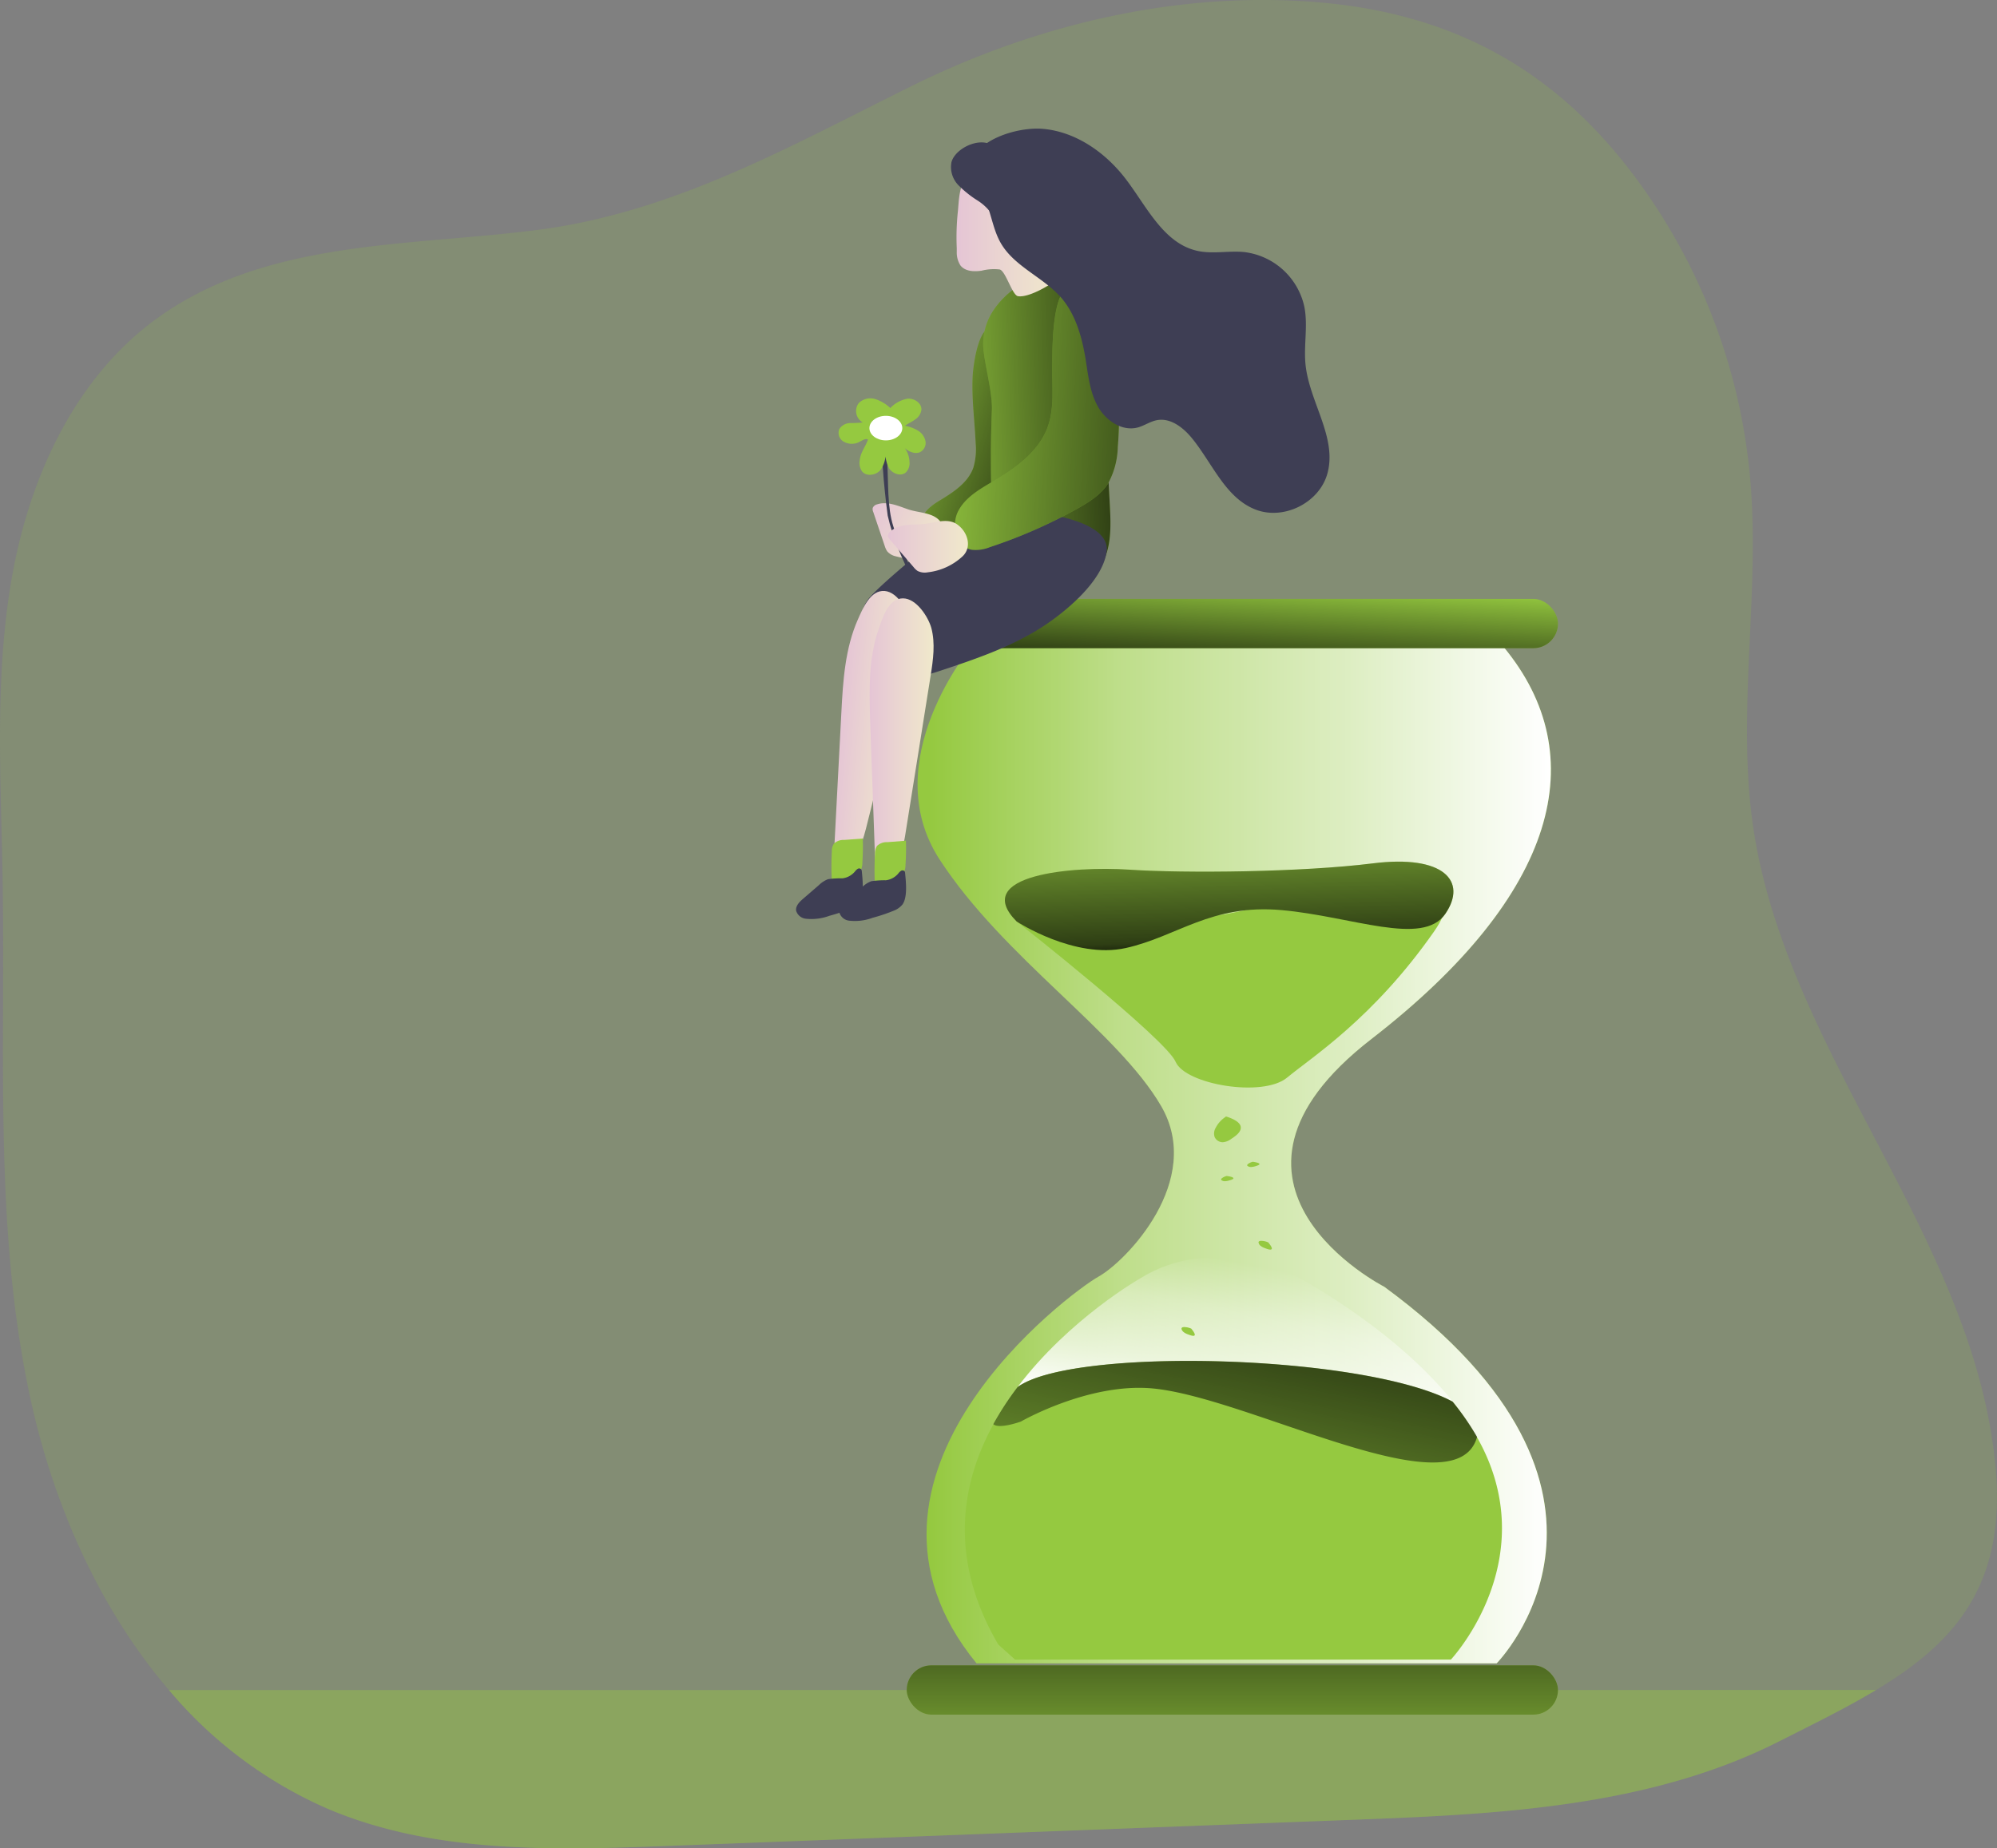 <svg id="Layer_1" data-name="Layer 1" xmlns="http://www.w3.org/2000/svg" xmlns:xlink="http://www.w3.org/1999/xlink" viewBox="0 0 411.75 381.17"><rect x="0" y="0" width="411.75" height="381.17" fill="#808080" stroke="none"/><defs><linearGradient id="linear-gradient" x1="232.44" y1="110.89" x2="196.04" y2="99.3" gradientUnits="userSpaceOnUse"><stop offset="0.01"/><stop offset="0.13" stop-opacity="0.69"/><stop offset="1" stop-opacity="0"/></linearGradient><linearGradient id="linear-gradient-2" x1="-274.66" y1="789.08" x2="-258.14" y2="789.08" gradientTransform="translate(743.22 -506.79) rotate(21.98)" gradientUnits="userSpaceOnUse"><stop offset="0" stop-color="#e5c5d5"/><stop offset="0.42" stop-color="#ead4d1"/><stop offset="1" stop-color="#f0e9cb"/></linearGradient><linearGradient id="linear-gradient-3" x1="203.24" y1="253.45" x2="333.82" y2="253.45" gradientUnits="userSpaceOnUse"><stop offset="0.02" stop-color="#fff" stop-opacity="0"/><stop offset="0.32" stop-color="#fff" stop-opacity="0.39"/><stop offset="0.68" stop-color="#fff" stop-opacity="0.68"/><stop offset="1" stop-color="#fff"/></linearGradient><linearGradient id="linear-gradient-4" x1="253.56" y1="138.98" x2="254.56" y2="119.39" xlink:href="#linear-gradient"/><linearGradient id="linear-gradient-5" x1="254.09" y1="324.67" x2="254.09" y2="371.59" xlink:href="#linear-gradient"/><linearGradient id="linear-gradient-6" x1="274.16" y1="275.81" x2="267.27" y2="310.12" xlink:href="#linear-gradient-3"/><linearGradient id="linear-gradient-7" x1="274.94" y1="279.5" x2="259.73" y2="355.23" xlink:href="#linear-gradient"/><linearGradient id="linear-gradient-8" x1="267.93" y1="213.85" x2="266.76" y2="178.03" xlink:href="#linear-gradient"/><linearGradient id="linear-gradient-9" x1="248.93" y1="100.35" x2="204.75" y2="102.01" xlink:href="#linear-gradient"/><linearGradient id="linear-gradient-10" x1="211.27" y1="63" x2="232.16" y2="63" gradientTransform="matrix(1, 0, 0, 1, 0, 0)" xlink:href="#linear-gradient-2"/><linearGradient id="linear-gradient-11" x1="263.45" y1="103.71" x2="204.54" y2="100.73" xlink:href="#linear-gradient"/><linearGradient id="linear-gradient-12" x1="58.11" y1="296.69" x2="71.3" y2="296.69" gradientTransform="translate(155.1 -134.92) rotate(5.01)" xlink:href="#linear-gradient-2"/><linearGradient id="linear-gradient-13" x1="193.35" y1="167.94" x2="206.55" y2="167.94" gradientTransform="matrix(1, 0, 0, 1, 0, 0)" xlink:href="#linear-gradient-2"/><linearGradient id="linear-gradient-14" x1="197.12" y1="128.1" x2="213.65" y2="128.1" gradientTransform="matrix(1, 0, 0, 1, 0, 0)" xlink:href="#linear-gradient-2"/></defs><title>Waiting</title><path d="M400.88,363.85c-6,3.62-12.74,6.92-19.77,10.48C354.28,388,323,389.48,293.47,390.6L152.06,396c-23.82.9-48.53,1.65-70.46-7.66a89.36,89.36,0,0,1-32.71-24.47C34.7,347.33,25.26,326,20.5,304.57c-7.78-35.06-5.31-71.44-5.9-107.34-.34-20.91-1.73-42,1.86-62.61S29.32,93.47,46.21,81.13c22.71-16.58,52.45-14.95,79-18.44,28-3.68,52-17.35,76.95-29.7,26.14-12.92,55.91-19.84,85.11-17.07,29.52,2.82,50.92,16.26,67.46,40.93a122,122,0,0,1,20.17,57.06c2.13,24-2.89,48.38.67,72.23,7,46.73,45.64,84.69,49.93,131.75C427.75,342.46,416.85,354.24,400.88,363.85Z" transform="translate(-14.05 -15.32)" fill="#95c940" opacity="0.18" style="isolation:isolate"/><path d="M400.88,363.85c-6,3.62-12.74,6.92-19.77,10.48C354.28,388,323,389.48,293.47,390.6L152.06,396c-23.82.9-48.53,1.65-70.46-7.66a89.36,89.36,0,0,1-32.71-24.47Z" transform="translate(-14.05 -15.32)" fill="#95c940" opacity="0.41"/><path d="M214.58,93.24c-.18,4.52.44,9,.64,13.55a13.36,13.36,0,0,1-.49,5c-1.12,3.12-4.16,5.07-7,6.79-1.8,1.09-3.85,2.65-3.6,4.75a3.75,3.75,0,0,0,3.4,2.94,10.2,10.2,0,0,0,4.71-.92,21.68,21.68,0,0,0,8.1-4.78c4.53-4.71,4.68-12,4.34-18.53-.29-5.48-.76-11.5-3.54-16.38C216.66,77.86,214.74,89.33,214.58,93.24Z" transform="translate(-14.05 -15.32)" fill="#95c940"/><path d="M214.58,93.24c-.18,4.52.44,9,.64,13.55a13.36,13.36,0,0,1-.49,5c-1.12,3.12-4.16,5.07-7,6.79-1.8,1.09-3.85,2.65-3.6,4.75a3.75,3.75,0,0,0,3.4,2.94,10.2,10.2,0,0,0,4.71-.92,21.68,21.68,0,0,0,8.1-4.78c4.53-4.71,4.68-12,4.34-18.53-.29-5.48-.76-11.5-3.54-16.38C216.66,77.86,214.74,89.33,214.58,93.24Z" transform="translate(-14.05 -15.32)" fill="url(#linear-gradient)"/><path d="M201.22,120.34c-2.07-.72-4.27-1.7-6.34-1a1.26,1.26,0,0,0-.89.75,1.42,1.42,0,0,0,.11.81l2.4,7.11a3.91,3.91,0,0,0,.47,1,3.26,3.26,0,0,0,1.83,1.05,12.71,12.71,0,0,0,7.9-.37c2.62-1,2.85-4.22,1.46-6.48S203.62,121.17,201.22,120.34Z" transform="translate(-14.05 -15.32)" fill="url(#linear-gradient-2)"/><path d="M196.34,107.49c.68.17.42.57.49,1.26.47,4.38.07,9.31,1,13.6s3.79,8.09,4.32,12.47c-2.11-4.32-4-8.42-5.07-13.16C196.89,120.49,195.31,107.49,196.34,107.49Z" transform="translate(-14.05 -15.32)" fill="#3e3e54"/><path d="M214.41,148.54s-19.86,23.72-6.62,44.05,36.73,35.45,45.67,50.83-7.28,32.06-12.91,35.18-56.92,40.93-25.15,79.76H322.63s34.75-35.18-23.17-77.67c0,0-41.37-21.11-2.65-51.09s45.67-58.52,27.31-80.8Z" transform="translate(-14.05 -15.32)" fill="#95c940"/><path d="M214.41,148.54s-19.86,23.72-6.62,44.05,36.73,35.45,45.67,50.83-7.28,32.06-12.91,35.18-56.92,40.93-25.15,79.76H322.63s34.75-35.18-23.17-77.67c0,0-41.37-21.11-2.65-51.09s45.67-58.52,27.31-80.8Z" transform="translate(-14.05 -15.32)" fill="url(#linear-gradient-3)"/><rect x="186.95" y="123.51" width="134.28" height="10.17" rx="5.08" fill="#95c940"/><rect x="186.95" y="343.44" width="134.28" height="10.17" rx="5.08" fill="#95c940"/><rect x="186.95" y="123.51" width="134.28" height="10.17" rx="5.08" fill="url(#linear-gradient-4)"/><rect x="186.95" y="343.44" width="134.28" height="10.17" rx="5.08" fill="url(#linear-gradient-5)"/><path d="M313.58,304.35c-18.17-9.7-78.29-11.31-89.7-3,10.65-14.1,25.28-22.4,25.28-22.4,14.4-9,30.78-1.18,30.78-1.18S300.77,288.43,313.58,304.35Z" transform="translate(-14.05 -15.32)" fill="url(#linear-gradient-6)"/><path d="M313.2,357.58H223.34l-3.47-3.12c-10.26-17.56-7.74-33.07-1-45.41a62.46,62.46,0,0,1,5-7.65c11.41-8.36,71.53-6.75,89.7,3a55.07,55.07,0,0,1,5,7.3,41.09,41.09,0,0,1,2.54,5.27C330.07,339.6,313.2,357.58,313.2,357.58Z" transform="translate(-14.05 -15.32)" fill="#95c940"/><path d="M318.6,311.65c-4.29,15.62-47.07-8.21-67-10-13.16-1.17-27.06,6.84-27.06,6.84s-4.49,1.63-5.69.54a62.46,62.46,0,0,1,5-7.65c11.41-8.36,71.53-6.75,89.7,3A55.07,55.07,0,0,1,318.6,311.65Z" transform="translate(-14.05 -15.32)" fill="url(#linear-gradient-7)"/><path d="M223.67,205.36s30.78,24.24,32.77,28.93,18,7.43,23,3.26,17.7-12.12,30.28-30.11-28.79-6.25-42.69-3.64S229.3,189.46,223.67,205.36Z" transform="translate(-14.05 -15.32)" fill="#95c940"/><path d="M223.67,205.36s11.92,7.82,22.51,5.47,17.54-9.12,32.1-7.82,29.12,7.56,33.76.79-.33-12.26-14.9-10.43-38.72,2.08-50.3,1.3S214.08,195.72,223.67,205.36Z" transform="translate(-14.05 -15.32)" fill="#95c940"/><path d="M223.67,205.36s11.92,7.82,22.51,5.47,17.54-9.12,32.1-7.82,29.12,7.56,33.76.79-.33-12.26-14.9-10.43-38.72,2.08-50.3,1.3S214.08,195.72,223.67,205.36Z" transform="translate(-14.05 -15.32)" fill="url(#linear-gradient-8)"/><path d="M266.71,245.68a5.9,5.9,0,0,0-2,2.22,2.32,2.32,0,0,0-.24,1.86,1.82,1.82,0,0,0,1.73,1.12,3.28,3.28,0,0,0,1.72-.69c1-.65,2.1-1.48,1.95-2.49s-1.71-1.73-3.05-2.13" transform="translate(-14.05 -15.32)" fill="#95c940"/><path d="M272.29,254.93a2.59,2.59,0,0,0-.93.45c-.14.12-.22.25-.11.38a1.17,1.17,0,0,0,.79.23,3.49,3.49,0,0,0,.79-.14c.46-.14,1-.31.89-.51s-.78-.35-1.39-.43" transform="translate(-14.05 -15.32)" fill="#95c940"/><path d="M266.91,257.86a2.59,2.59,0,0,0-.93.45c-.14.12-.21.26-.11.38a1.17,1.17,0,0,0,.79.23,3,3,0,0,0,.79-.14c.46-.13,1-.3.9-.51s-.79-.35-1.4-.43" transform="translate(-14.05 -15.32)" fill="#95c940"/><path d="M275.46,271.51a3.63,3.63,0,0,0-1.37-.29c-.26,0-.49.06-.55.25a1,1,0,0,0,.44.79,3.13,3.13,0,0,0,.86.46c.57.22,1.21.44,1.4.21s-.28-.89-.73-1.42" transform="translate(-14.05 -15.32)" fill="#95c940"/><path d="M259.58,289.29a3.62,3.62,0,0,0-1.36-.29c-.27,0-.5.07-.55.25s.1.52.43.79a3,3,0,0,0,.87.46c.56.22,1.21.44,1.39.21s-.28-.89-.72-1.42" transform="translate(-14.05 -15.32)" fill="#95c940"/><path d="M216.78,87a12.51,12.51,0,0,1,2-7.53,17.26,17.26,0,0,1,5.67-5.41,6.81,6.81,0,0,1,4.29-1.28c1.27.16,5.67-4.62,6.7-3.86,2.9,2.15,2.32,10.1,4.78,12.75a79.07,79.07,0,0,1,1.2,10.76l1.47,27.26c.24,4.51.36,9.42-2.34,13a153.67,153.67,0,0,1-19.8-8.82,3.36,3.36,0,0,1-2.19-3.68c-.27-6.78-.27-13.58,0-20.36C218.68,96.19,217.08,90.64,216.78,87Z" transform="translate(-14.05 -15.32)" fill="#95c940"/><path d="M216.78,87a12.51,12.51,0,0,1,2-7.53,17.26,17.26,0,0,1,5.67-5.41,6.81,6.81,0,0,1,4.29-1.28c1.27.16,5.67-4.62,6.7-3.86,2.9,2.15,2.32,10.1,4.78,12.75a79.07,79.07,0,0,1,1.2,10.76l1.47,27.26c.24,4.51.36,9.42-2.34,13a153.67,153.67,0,0,1-19.8-8.82,3.36,3.36,0,0,1-2.19-3.68c-.27-6.78-.27-13.58,0-20.36C218.68,96.19,217.08,90.64,216.78,87Z" transform="translate(-14.05 -15.32)" fill="url(#linear-gradient-9)"/><path d="M211.32,66.53l0,.78a4.89,4.89,0,0,0,.77,2.77c1,1.24,2.82,1.29,4.37,1.06a10.29,10.29,0,0,1,3.7-.25c1.23.27,2.59,5.31,3.77,5.51,2.15.37,6.71-2.27,8.19-3.6.15-.13-1.57-4-1.51-4.21a1.3,1.3,0,0,0,0-.62l-2.4-11.16a10.67,10.67,0,0,0-1.69-4.44,7.15,7.15,0,0,0-2.63-2c-3.39-1.55-8.36-1-10.84,2.08-1.31,1.63-1.29,4.46-1.5,6.46A50.73,50.73,0,0,0,211.32,66.53Z" transform="translate(-14.05 -15.32)" fill="url(#linear-gradient-10)"/><path d="M229,144.58c-6.62,4.27-14.18,6.79-21.65,9.26-1.84.61-4,1.19-5.63.21a6.24,6.24,0,0,1-2.11-2.56c-2.94-5.58-10.29-7.24-6.68-12.41,1.53-2.2,10.2-9.41,12.34-11,4.24-3.15,8.68-6.39,13.89-7.26a25.71,25.71,0,0,1,7.38,0c4.73.57,16.66,2.39,15.66,8.46S233.79,141.46,229,144.58Z" transform="translate(-14.05 -15.32)" fill="#3e3e54"/><path d="M231,91.52c0,4,.42,8-.9,11.76-1.77,5-6.39,8.43-11,11.13-2.85,1.68-5.94,3.37-7.47,6.29s-.45,7.44,2.8,8a7.68,7.68,0,0,0,3.71-.54,103.57,103.57,0,0,0,18.15-8c2.37-1.34,4.77-2.85,6.23-5.14a16.38,16.38,0,0,0,2-7.55,75.53,75.53,0,0,0-.5-17A37.13,37.13,0,0,0,238.9,78C231,67.3,231,85.62,231,91.52Z" transform="translate(-14.05 -15.32)" fill="#95c940"/><path d="M231,91.52c0,4,.42,8-.9,11.76-1.77,5-6.39,8.43-11,11.13-2.85,1.68-5.94,3.37-7.47,6.29s-.45,7.44,2.8,8a7.68,7.68,0,0,0,3.71-.54,103.57,103.57,0,0,0,18.15-8c2.37-1.34,4.77-2.85,6.23-5.14a16.38,16.38,0,0,0,2-7.55,75.53,75.53,0,0,0-.5-17A37.13,37.13,0,0,0,238.9,78C231,67.3,231,85.62,231,91.52Z" transform="translate(-14.05 -15.32)" fill="url(#linear-gradient-11)"/><path d="M187.53,162.19l-1.71,32.73c4-.25,5.82-4.89,6.78-8.72q4.08-16.3,8.17-32.6c.8-3.22,1.62-6.57,1-9.83-.44-2.31-2.52-6.32-5.29-6.57-2.95-.26-4.5,3.53-5.52,5.81C188.29,149,187.86,155.75,187.53,162.19Z" transform="translate(-14.05 -15.32)" fill="url(#linear-gradient-12)"/><path d="M193.48,164.4l1.16,32.75c3.91-.6,5.36-5.38,6-9.28q2.64-16.59,5.29-33.19c.52-3.28,1-6.68.14-9.88-.64-2.26-3.06-6.07-5.84-6.08-3,0-4.17,3.9-5,6.27C193.09,151.16,193.25,158,193.48,164.4Z" transform="translate(-14.05 -15.32)" fill="url(#linear-gradient-13)"/><path d="M191.82,188.27l-3.72.27a2.83,2.83,0,0,0-2.11.77,2.69,2.69,0,0,0-.43,1.58c-.1,2-.12,4,0,5.92a.49.49,0,0,0,0,.24.52.52,0,0,0,.47.18,8.44,8.44,0,0,0,4.06-1.08,3.38,3.38,0,0,0,1.32-1.1,3.79,3.79,0,0,0,.45-1.86c.1-1.67.14-3.35.08-5Z" transform="translate(-14.05 -15.32)" fill="#95c940"/><path d="M191.74,195a.89.89,0,0,0-.12-.4.59.59,0,0,0-.74-.09,2.61,2.61,0,0,0-.58.57,4,4,0,0,1-2.53,1.38,18.06,18.06,0,0,0-3,.18,5.55,5.55,0,0,0-1.91,1.25l-3.24,2.8c-.76.65-1.59,1.5-1.41,2.49a2.35,2.35,0,0,0,2,1.61,10.6,10.6,0,0,0,4.84-.6,36.37,36.37,0,0,0,4.24-1.42,4.51,4.51,0,0,0,1.88-1.28C192.28,200,191.91,196.75,191.74,195Z" transform="translate(-14.05 -15.32)" fill="#3e3e54"/><path d="M200.75,188.71,197,189a2.87,2.87,0,0,0-2.12.77,2.78,2.78,0,0,0-.42,1.58c-.11,2-.12,4-.05,5.92a.7.7,0,0,0,.05.25.51.51,0,0,0,.46.17,8.34,8.34,0,0,0,4.07-1.08,3.34,3.34,0,0,0,1.32-1.09,4,4,0,0,0,.44-1.86q.17-2.52.09-5Z" transform="translate(-14.05 -15.32)" fill="#95c940"/><path d="M200.67,195.41a.84.84,0,0,0-.11-.41.59.59,0,0,0-.75-.08,2.37,2.37,0,0,0-.57.57,4,4,0,0,1-2.53,1.37,19.1,19.1,0,0,0-3,.19,5.56,5.56,0,0,0-1.92,1.24l-3.24,2.8c-.75.66-1.58,1.51-1.41,2.49a2.36,2.36,0,0,0,2,1.61,10.49,10.49,0,0,0,4.85-.6,35.16,35.16,0,0,0,4.24-1.42,4.45,4.45,0,0,0,1.87-1.28C201.21,200.4,200.84,197.18,200.67,195.41Z" transform="translate(-14.05 -15.32)" fill="#3e3e54"/><path d="M203.93,123.44c-2.18.11-4.59,0-6.25,1.44a1.24,1.24,0,0,0-.55,1,1.41,1.41,0,0,0,.4.71l4.89,5.69a3.66,3.66,0,0,0,.83.79,3.28,3.28,0,0,0,2.08.28,12.62,12.62,0,0,0,7.19-3.3c2-1.91,1.07-5-1.07-6.55S206.47,123.31,203.93,123.44Z" transform="translate(-14.05 -15.32)" fill="url(#linear-gradient-14)"/><path d="M229.05,41.89c6.86.59,13,4.93,17.16,10.41C250.54,58,254,65.57,261,67.07c3.15.68,6.44-.09,9.64.24A14.45,14.45,0,0,1,283,78.65c.75,3.89-.17,7.91.23,11.85.79,7.77,6.65,15.16,4.46,22.65-1.74,5.92-9,9.51-14.79,7.25-6.16-2.41-8.83-9.44-13-14.6-1.81-2.25-4.46-4.36-7.3-3.83-1.41.27-2.64,1.16-4,1.52-3.2.83-6.53-1.42-8.16-4.3s-2-6.28-2.51-9.54c-.74-4.6-2-9.32-5-12.85-3.72-4.32-9.77-6.47-12.58-11.43-1.66-2.94-1.95-6.41-3.46-9.4-1.34-2.63-3.91-4-2.78-7.11C216,43.72,224.3,41.49,229.05,41.89Z" transform="translate(-14.05 -15.32)" fill="#3e3e54"/><path d="M210.23,48.75a5.36,5.36,0,0,0,1.39,4.72,21.71,21.71,0,0,0,4,3.21,10.33,10.33,0,0,1,3.49,3.68,1.73,1.73,0,0,0,.42.67.54.54,0,0,0,.71,0,.74.74,0,0,0,.14-.46c.2-2.8-.31-5.59-.31-8.39,0-1.9.57-4.32-.57-6C217.31,42.93,211.11,45.54,210.23,48.75Z" transform="translate(-14.05 -15.32)" fill="#3e3e54"/><path d="M191.3,110.29a3.11,3.11,0,0,0,.47,2.22c.9,1.15,2.88.85,3.82-.26a5.82,5.82,0,0,0,1-4.17,7.1,7.1,0,0,0,.8,3.85c.73,1.1,2.41,1.69,3.42.83a2.63,2.63,0,0,0,.77-2.1,5.16,5.16,0,0,0-1.53-3.57,3.9,3.9,0,0,0,2.18,1.55,2.48,2.48,0,0,0,1.35,0,2.11,2.11,0,0,0,1.3-2.27,3.29,3.29,0,0,0-1.57-2.25,8.21,8.21,0,0,0-2.66-1c.67-.48,1.44-.81,2.1-1.3a2.83,2.83,0,0,0,1.28-2c.07-1.38-1.47-2.39-2.85-2.28a6.48,6.48,0,0,0-3.56,1.93,8.14,8.14,0,0,0-3.12-1.85,3.41,3.41,0,0,0-3.38.82,2.7,2.7,0,0,0,.82,4,25.39,25.39,0,0,1-2.62.13,2.71,2.71,0,0,0-2.21,1.22,2.1,2.1,0,0,0,.81,2.57,3.43,3.43,0,0,0,2.84.31c.6-.18,1.72-1.11,2.26-.69C192.45,107.55,191.47,108.59,191.3,110.29Z" transform="translate(-14.05 -15.32)" fill="#95c940"/><ellipse cx="182.65" cy="88.29" rx="3.39" ry="2.53" fill="#fff"/></svg>